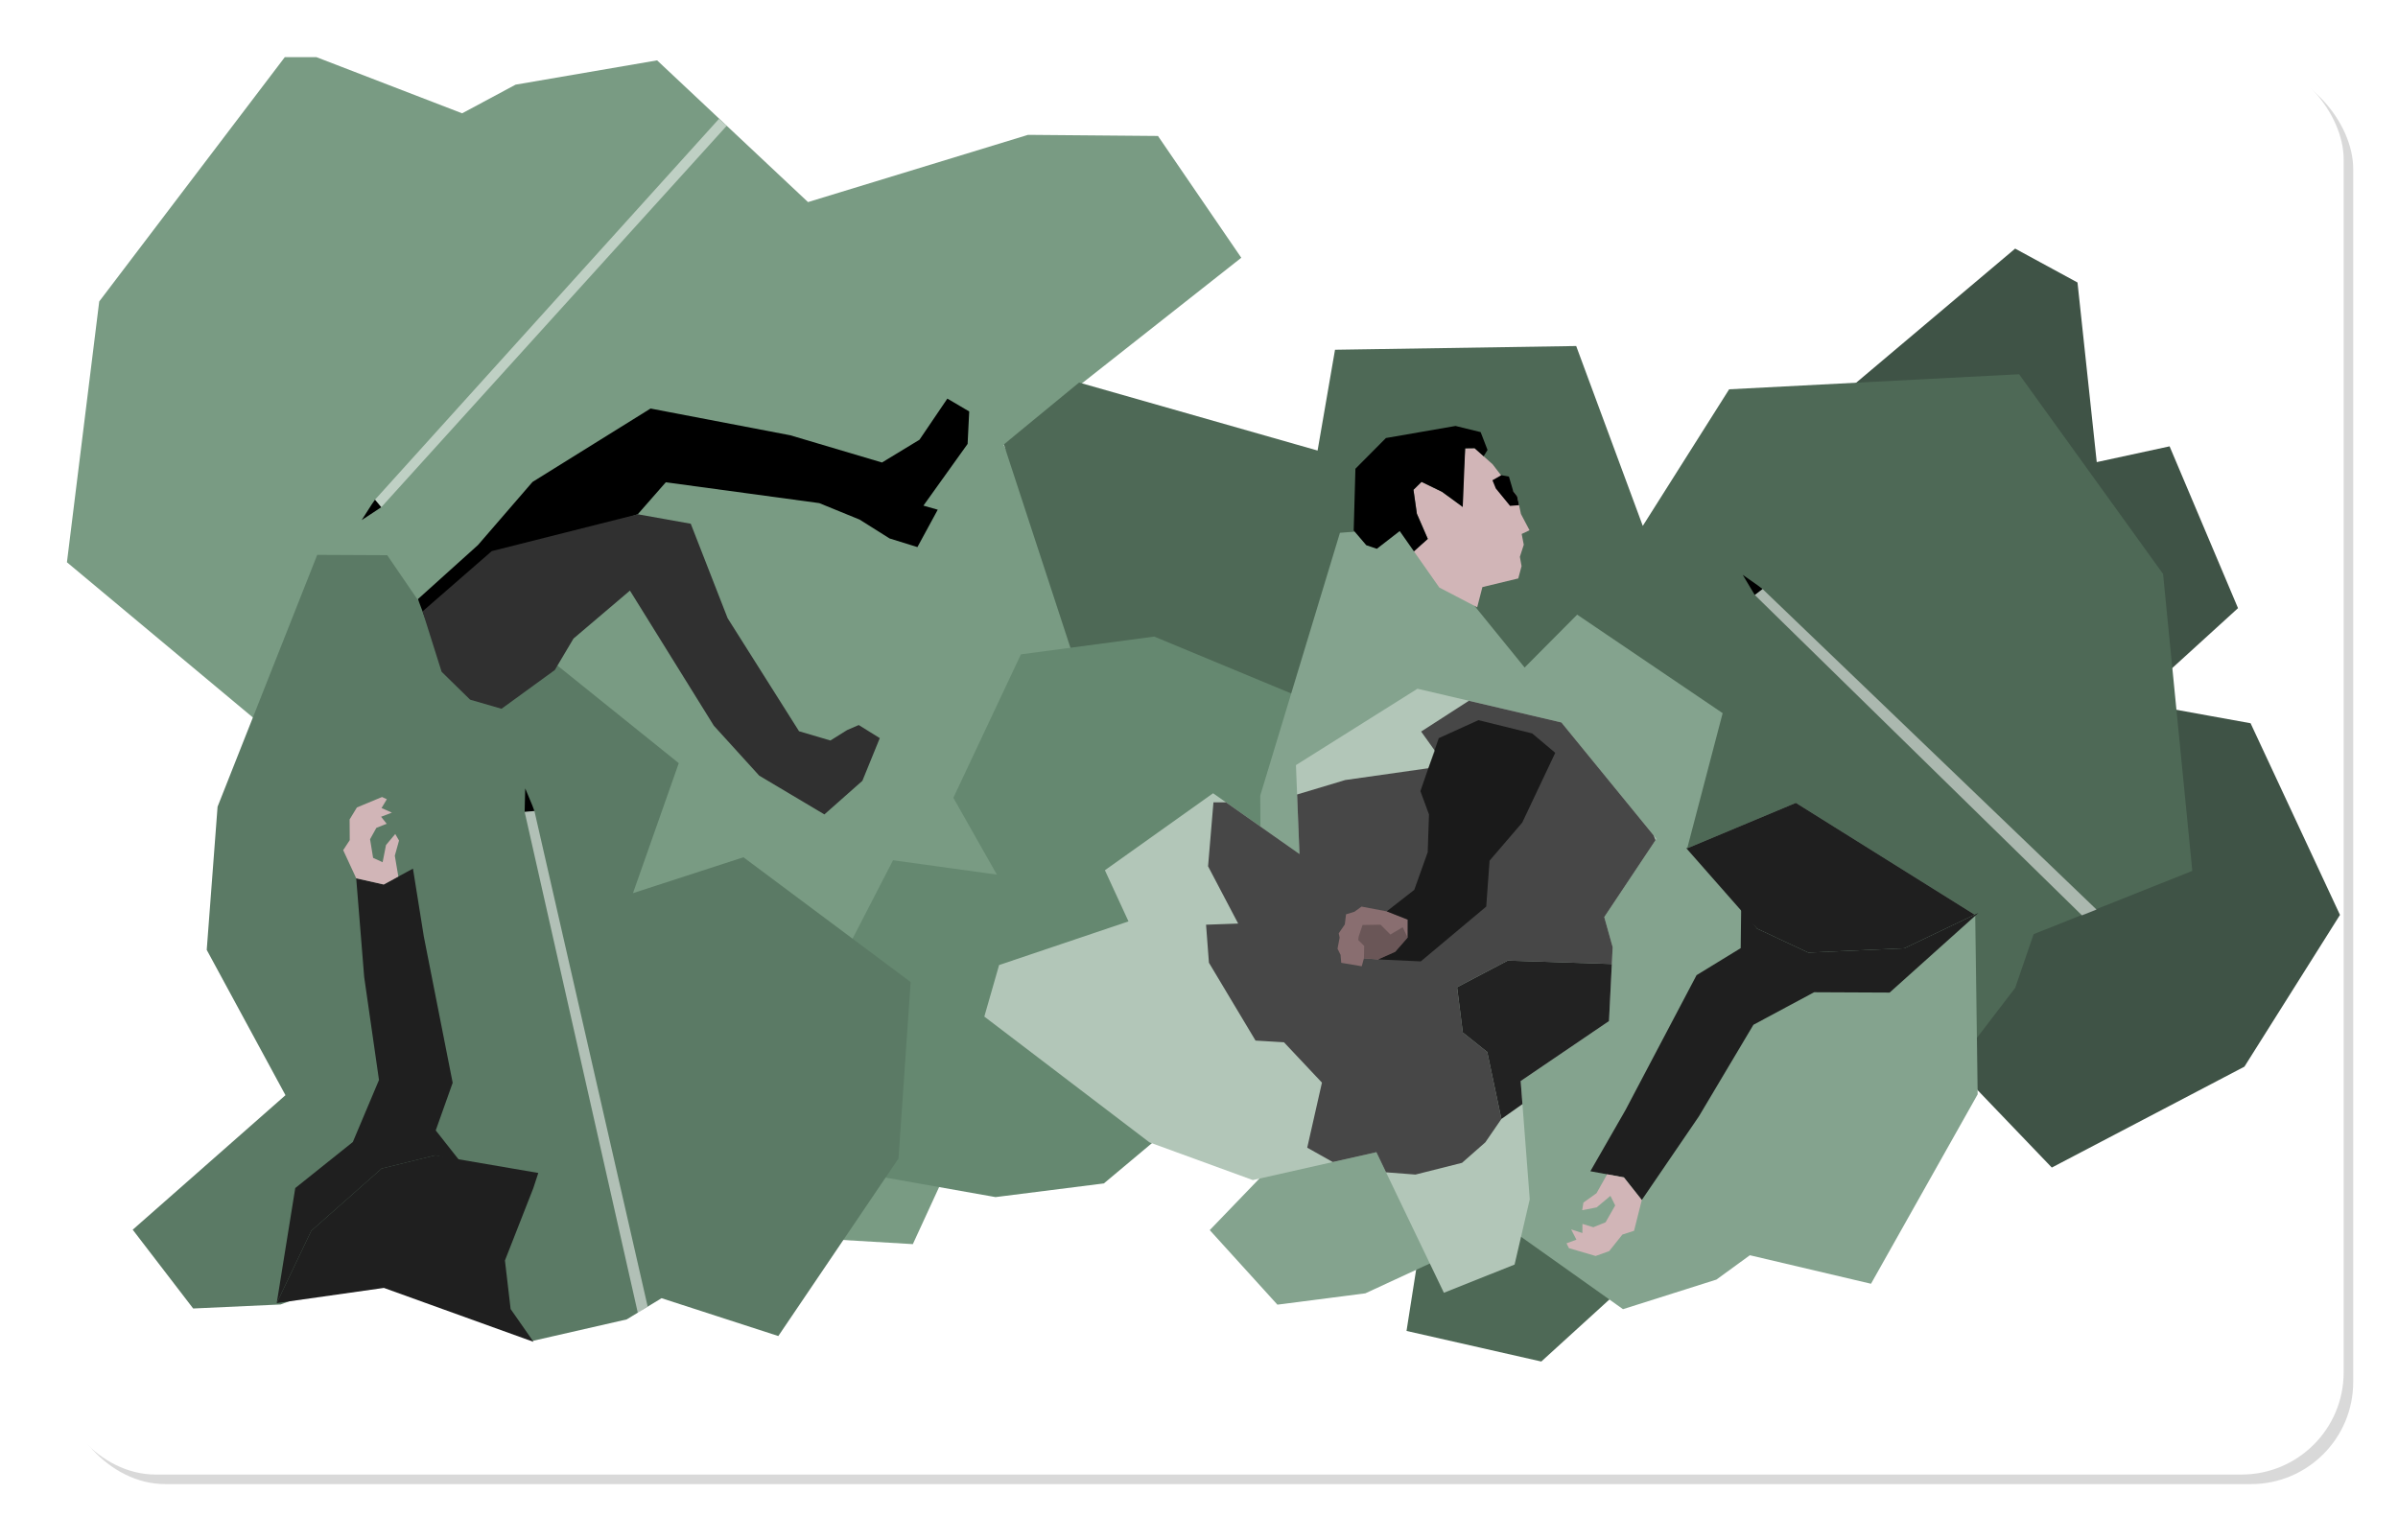 <?xml version="1.0" encoding="UTF-8" standalone="no"?>
<!-- Created with Inkscape (http://www.inkscape.org/) -->

<svg
   width="1504"
   height="966"
   viewBox="0 0 397.933 255.588"
   version="1.1"
   id="svg5"
   xml:space="preserve"
   inkscape:version="1.2.2 (732a01da63, 2022-12-09, custom)"
   sodipodi:docname="neofuzz.svg"
   inkscape:export-filename="../32f55938/logo.png"
   inkscape:export-xdpi="96"
   inkscape:export-ydpi="96"
   xmlns:inkscape="http://www.inkscape.org/namespaces/inkscape"
   xmlns:sodipodi="http://sodipodi.sourceforge.net/DTD/sodipodi-0.dtd"
   xmlns="http://www.w3.org/2000/svg"
   xmlns:svg="http://www.w3.org/2000/svg"><sodipodi:namedview
     id="namedview7"
     pagecolor="#ffffff"
     bordercolor="#000000"
     borderopacity="0.25"
     inkscape:showpageshadow="2"
     inkscape:pageopacity="0.0"
     inkscape:pagecheckerboard="0"
     inkscape:deskcolor="#d1d1d1"
     inkscape:document-units="mm"
     showgrid="false"
     inkscape:zoom="0.45745301"
     inkscape:cx="545.41121"
     inkscape:cy="494.03981"
     inkscape:window-width="1920"
     inkscape:window-height="1131"
     inkscape:window-x="0"
     inkscape:window-y="32"
     inkscape:window-maximized="1"
     inkscape:current-layer="layer1" /><defs
     id="defs2"><filter
       inkscape:collect="always"
       style="color-interpolation-filters:sRGB"
       id="filter961"
       x="-0.054"
       y="-0.087"
       width="1.107"
       height="1.173"><feGaussianBlur
         inkscape:collect="always"
         stdDeviation="8.495"
         id="feGaussianBlur963" /></filter></defs><g
     inkscape:label="Layer 1"
     inkscape:groupmode="layer"
     id="layer1"><rect
       style="opacity:0.994;fill:#ffffff;fill-opacity:1;stroke-width:4.636"
       id="rect9203"
       width="380.041"
       height="235.285"
       x="8.874"
       y="9.483"
       ry="16.954" /><rect
       style="opacity:0.385;fill:#040404;fill-opacity:1;stroke-width:4.636;filter:url(#filter961)"
       id="rect405"
       width="380.041"
       height="235.285"
       x="10.461"
       y="11.07"
       ry="16.954" /><rect
       style="opacity:0.994;fill:#ffffff;fill-opacity:1;stroke-width:4.636"
       id="rect49025"
       width="380.041"
       height="235.285"
       x="8.874"
       y="9.483"
       ry="16.954" /><path
       style="opacity:1;fill:#3f5346;fill-opacity:1;stroke-width:0.729;stroke-linecap:round;stroke-linejoin:round"
       d="m 255.96,143.107 13.267,6.365 25.787,3.688 8.65,21.79 15.676,4.316 6.856,-0.368 14.289,14.911 31.963,-16.748 15.858,-25.19 -14.837,-31.816 -19.229,-3.482 17.145,-15.623 -11.355,-26.859 -12.09,2.619 -3.192,-29.815 -10.348,-5.626 -34.837,29.397 -13.016,20.36 0.091,27.816 -33.361,7.772 z"
       id="path9083" /><path
       id="path9075"
       style="opacity:1;fill:#799b83;fill-opacity:1;stroke-width:1.068;stroke-linecap:round;stroke-linejoin:round"
       d="M 47.263 9.483 L 16.466 50.04 L 11.107 93.333 L 50.599 126.31 L 78.28 118.959 L 65.258 150.359 L 97.044 178.927 L 111.454 167.926 L 134.249 205.496 L 151.481 206.52 L 179.402 145.83 L 183.996 110.714 L 166.56 73.864 L 205.984 42.786 L 192.157 22.57 L 170.593 22.385 L 134.083 33.545 L 109.042 10.02 L 85.557 14.053 L 76.689 18.81 L 52.5 9.483 L 47.263 9.483 z " /><path
       style="opacity:1;fill:#4e6956;fill-opacity:1;stroke-width:1;stroke-linecap:round;stroke-linejoin:round"
       d="m 255.771,226.006 14.929,-13.604 17.969,-30.912 32.178,0.213 13.562,-17.724 3.061,-8.913 26.33,-10.503 -4.853,-49.292 -23.886,-33.147 -48.121,2.498 -14.331,22.674 -11.051,-29.858 -40.021,0.619 -2.892,16.731 -39.579,-11.289 -12.487,10.269 19.467,59.461 19.205,27.044 35.439,14.206 -7.288,46.449 z"
       id="path9077" /><path
       style="opacity:1;fill:#658870;fill-opacity:1;stroke-width:0.546;stroke-linecap:round;stroke-linejoin:round"
       d="m 227.868,189.075 -2.699,-10.698 -10.248,-16.627 8.404,-15.439 -5.035,-11.103 -3.502,-3.774 1.735,-15.387 -24.986,-10.38 -22.123,2.949 -11.212,23.815 7.22,12.75 -17.228,-2.382 -10.027,19.43 7.31,5.709 -15.647,16.145 1.723,8.662 33.653,5.967 17.976,-2.27 15.983,-13.399 20.485,15.492 z"
       id="path9079" /><path
       style="opacity:1;fill:#84a38e;fill-opacity:1;stroke-width:0.729;stroke-linecap:round;stroke-linejoin:round"
       d="m 211.978,216.568 14.594,-1.882 23.64,-10.941 19.116,13.572 15.5,-4.912 5.551,-4.041 20.103,4.732 17.699,-31.447 -0.406,-29.763 -29.764,-18.615 -18.027,7.545 5.88,-22.437 -24.144,-16.352 -8.717,8.777 -18.905,-23.275 -11.743,0.912 -13.226,43.622 0.163,24.165 15.215,23.286 -23.757,24.677 z"
       id="path9081" /><path
       style="opacity:1;fill:#b2c6b8;fill-opacity:1;stroke-width:0.551;stroke-linecap:round;stroke-linejoin:round"
       d="m 251.335,209.91 2.519,-10.831 -1.509,-19.628 14.656,-9.955 0.612,-12.272 -1.396,-4.998 8.657,-12.987 -15.767,-19.313 -23.888,-5.601 -20.165,12.678 0.585,14.757 -14.337,-10.085 -17.952,12.782 3.915,8.489 -21.471,7.245 -2.454,8.556 27.4,20.878 17.155,6.262 20.505,-4.629 11.205,23.336 z"
       id="path9085"
       sodipodi:nodetypes="ccccccccccccccccccccc" /><path
       style="opacity:1;fill:#5b7a65;fill-opacity:1;stroke-width:0.719;stroke-linecap:round;stroke-linejoin:round"
       d="m 32.054,217.203 14.497,-0.666 24.123,-8.838 17.689,14.889 15.633,-3.572 5.784,-3.522 19.376,6.281 19.946,-29.475 2.013,-29.288 -27.746,-20.71 -18.331,5.955 7.598,-21.577 -22.406,-18.03 -9.279,7.921 -16.696,-24.409 -11.616,-0.056 -16.536,41.805 -1.799,23.765 13.068,24.121 -25.351,22.33 z"
       id="path9087" /><path
       style="fill:#000000;stroke-width:0.719;stroke-linecap:round;stroke-linejoin:round"
       d="m 157.209,66.167 -4.625,6.824 -6.223,3.782 -15.216,-4.519 -23.189,-4.441 -19.592,12.189 -9.049,10.471 -9.964,8.976 1.542,4.075 11.484,-10.005 23.452,-8.152 4.655,-5.312 25.468,3.458 6.694,2.735 4.974,3.131 4.619,1.433 3.372,-6.206 -2.376,-0.678 7.334,-10.244 0.264,-5.387 z"
       id="path9089"
       sodipodi:nodetypes="ccccccccccccccccccccc" /><path
       style="fill:#303030;fill-opacity:1;stroke-width:0.719;stroke-linecap:round;stroke-linejoin:round"
       d="m 70.12,101.487 3.163,10.024 4.732,4.632 5.209,1.509 8.842,-6.431 3.102,-5.226 9.366,-7.959 13.924,22.43 7.531,8.288 10.813,6.435 6.306,-5.581 2.886,-7.083 -3.493,-2.171 -1.944,0.844 -2.755,1.723 -5.206,-1.537 -11.852,-18.767 -6.118,-15.68 -8.799,-1.569 -24.223,6.115 z"
       id="path9091" /><path
       style="fill:#1f1f1f;fill-opacity:1;stroke-width:0.881;stroke-linecap:round;stroke-linejoin:round"
       d="m 89.327,194.706 -17.093,-2.931 -8.912,2.201 -11.666,10.326 -5.736,12.009 17.785,-2.524 24.834,8.956 -3.804,-5.449 -0.944,-8.06 4.703,-11.992 z"
       id="path9093" /><path
       style="fill:#1f1f1f;fill-opacity:1;stroke-width:0.881;stroke-linecap:round;stroke-linejoin:round"
       d="m 76.419,192.859 -4.113,-5.216 2.813,-7.903 -4.786,-24.271 -1.805,-11.283 -4.854,2.639 -4.563,-1.029 1.323,16.383 2.456,17.096 -4.339,10.29 -9.555,7.646 -3.078,19.1 5.736,-12.009 11.666,-10.326 4.456,-1.1 4.456,-1.1 z"
       id="path9095"
       sodipodi:nodetypes="ccccccccccccccccc" /><path
       style="opacity:1;fill:#d1b5b7;fill-opacity:1;stroke-width:0.881;stroke-linecap:round;stroke-linejoin:round"
       d="m 66.102,145.505 -0.586,-3.466 0.699,-2.512 -0.626,-1.089 -1.536,1.831 -0.561,2.856 -1.579,-0.726 -0.503,-3.098 1.042,-1.875 1.71,-0.691 -0.922,-1.157 1.793,-0.684 -1.718,-0.762 0.879,-1.466 -0.803,-0.365 -4.163,1.731 -1.213,1.992 0.021,3.435 -1.087,1.663 2.162,4.674 4.563,1.029 z"
       id="path9097" /><path
       id="path9099"
       style="opacity:1;fill:#474747;fill-opacity:1;stroke-width:0.755;stroke-linecap:round;stroke-linejoin:round"
       d="M 243.749 116.326 L 235.829 121.434 L 238.14 124.662 L 237.047 127.519 L 223.232 129.482 L 215.247 131.88 L 215.64 141.76 L 203.451 133.186 L 201.366 133.186 L 200.471 143.8 L 205.466 153.307 L 200.138 153.497 L 200.614 159.806 L 208.349 172.731 L 213.065 173.013 L 219.369 179.712 L 216.927 190.509 L 221.163 192.892 L 228.402 191.258 L 230.005 194.597 L 234.885 194.972 L 242.615 193.024 L 246.488 189.614 L 249.148 185.742 L 246.8 174.624 L 242.744 171.388 L 241.795 163.877 L 250.194 159.458 L 267.474 160.021 L 267.613 157.223 L 266.217 152.226 L 274.726 139.46 L 274.398 138.657 L 259.107 119.927 L 243.749 116.326 z " /><path
       id="path9101"
       style="fill:#222222;fill-opacity:1;stroke-width:0.755;stroke-linecap:round;stroke-linejoin:round"
       d="M 250.194 159.458 L 241.795 163.877 L 242.744 171.388 L 246.8 174.624 L 247.974 180.183 L 249.148 185.742 L 252.639 183.276 L 252.345 179.451 L 267.001 169.496 L 267.474 160.021 L 250.194 159.458 z " /><path
       style="opacity:1;fill:#896e70;fill-opacity:1;stroke-width:0.755;stroke-linecap:round;stroke-linejoin:round"
       d="m 233.6,152.656 -0.006,2.983 -2.067,2.363 -2.82,1.257 -2.37,-0.18 -0.363,1.316 -3.406,-0.575 -0.109,-1.313 -0.506,-1.03 0.352,-1.838 -0.149,-0.714 1.006,-1.469 0.207,-1.684 1.395,-0.431 1.176,-0.852 4.176,0.794 z"
       id="path9103" /><path
       style="opacity:1;fill:#6a5657;fill-opacity:1;stroke-width:0.755;stroke-linecap:round;stroke-linejoin:round"
       d="m 233.594,155.639 -0.823,-1.722 -2.049,1.209 -1.63,-1.634 -2.986,0.052 -0.638,1.899 -0.079,0.597 0.989,0.975 -0.041,2.065 2.37,0.18 2.82,-1.257 z"
       id="path9105" /><path
       style="opacity:0.634;fill:#000000;fill-opacity:1;stroke-width:0.755;stroke-linecap:round;stroke-linejoin:round"
       d="m 230.117,151.282 4.571,-3.569 2.23,-6.243 0.214,-6.28 -1.427,-3.865 3.047,-8.791 6.582,-2.992 8.916,2.201 3.833,3.221 -5.478,11.578 -5.424,6.326 -0.553,7.62 -10.859,9.097 -7.061,-0.327 2.82,-1.257 2.067,-2.363 0.006,-2.983 z"
       id="path9107" /><path
       style="opacity:1;fill:#d1b5b7;fill-opacity:1;stroke-width:0.914;stroke-linecap:round;stroke-linejoin:round"
       d="m 238.842,97.525 6.289,3.282 0.863,-3.352 5.956,-1.437 0.544,-2.047 -0.279,-1.543 0.646,-2.003 -0.349,-1.79 1.303,-0.615 -1.421,-2.697 -0.631,-2.932 -4.071,-5.319 -2.991,-2.673 -1.568,0.02 -0.322,4.989 -0.082,4.741 -3.432,-2.508 -3.404,-1.653 -1.339,1.317 0.566,3.979 1.811,4.169 -2.296,2.074 z"
       id="path9170"
       sodipodi:nodetypes="ccccccccccccccccccccccc" /><path
       style="opacity:1;fill:#000000;fill-opacity:1;stroke-width:0.914;stroke-linecap:round;stroke-linejoin:round"
       d="m 250.582,83.972 -2.361,-2.886 -0.56,-1.367 1.48,-0.839 1.253,0.224 0.716,2.434 0.653,0.854 0.315,1.466 z"
       id="path9172"
       sodipodi:nodetypes="ccccccccc" /><path
       style="opacity:1;fill:#000000;fill-opacity:1;stroke-width:0.914;stroke-linecap:round;stroke-linejoin:round"
       d="m 246.198,75.736 0.649,-1.045 -1.143,-2.96 -4.169,-1.024 -11.548,2.004 -5.064,5.096 -0.286,10.251 2.089,2.446 1.753,0.594 3.793,-2.944 2.365,3.373 2.296,-2.074 -1.811,-4.169 -0.566,-3.979 1.339,-1.317 3.404,1.653 3.432,2.508 0.404,-9.73 1.568,-0.02 z"
       id="path9174"
       sodipodi:nodetypes="cccccccccccccccccccc" /><path
       style="opacity:1;fill:#000000;fill-opacity:1;stroke-width:1.068;stroke-linecap:round;stroke-linejoin:round"
       d="m 61.64,83.798 -1.62,2.534 1.972,-1.293 1.286,-0.851 -1.043,-1.251 z"
       id="path9178"
       sodipodi:nodetypes="cccccc" /><path
       style="opacity:0.525;fill:#ffffff;fill-opacity:1;stroke-width:1.068;stroke-linecap:round;stroke-linejoin:round"
       d="m 62.235,82.937 57.069,-63.201 1.284,1.148 -57.311,63.305 z"
       id="path9180"
       sodipodi:nodetypes="ccccc" /><path
       style="opacity:1;fill:#000000;fill-opacity:1;stroke-width:1.068;stroke-linecap:round;stroke-linejoin:round"
       d="m 291.658,97.147 -2.462,-1.727 1.207,2.026 0.795,1.322 1.295,-0.989 z"
       id="path9186"
       sodipodi:nodetypes="cccccc" /><path
       style="opacity:0.525;fill:#ffffff;fill-opacity:1;stroke-width:1.068;stroke-linecap:round;stroke-linejoin:round"
       d="m 292.493,97.779 55.414,53.206 -2.419,0.959 -54.289,-53.176 z"
       id="path9188"
       sodipodi:nodetypes="ccccc" /><path
       style="fill:#1f1f1f;fill-opacity:1;stroke-width:0.901;stroke-linecap:round;stroke-linejoin:round"
       d="m 288.938,150.591 -0.08,6.798 -7.324,4.483 -11.802,22.405 -5.821,10.145 5.562,1.021 2.971,3.754 9.485,-13.897 9.042,-15.192 10.074,-5.402 12.526,0.058 14.737,-13.228 -12.293,5.873 -15.931,0.718 -4.256,-1.99 -4.256,-1.99 z"
       id="path9192"
       sodipodi:nodetypes="ccccccccccccccccc" /><path
       style="opacity:1;fill:#d1b5b7;fill-opacity:1;stroke-width:0.901;stroke-linecap:round;stroke-linejoin:round"
       d="m 266.693,194.933 -1.763,3.137 -2.172,1.55 -0.202,1.269 2.401,-0.469 2.284,-1.913 0.79,1.593 -1.592,2.79 -2.036,0.823 -1.806,-0.55 -0.01,1.514 -1.868,-0.609 0.877,1.712 -1.643,0.602 0.404,0.807 4.428,1.299 2.247,-0.806 2.193,-2.749 1.935,-0.625 1.285,-5.112 -2.971,-3.754 z"
       id="path9194" /><path
       id="path9190"
       style="fill:#1f1f1f;fill-opacity:1;stroke-width:0.901;stroke-linecap:round;stroke-linejoin:round"
       d="M 298.011 133.271 L 279.984 140.816 L 280.011 140.712 L 279.848 140.818 L 291.573 154.147 L 300.085 158.127 L 316.016 157.409 L 327.689 151.833 L 298.011 133.271 z " /><path
       style="opacity:1;fill:#000000;fill-opacity:1;stroke-width:1.068;stroke-linecap:round;stroke-linejoin:round"
       d="m 88.316,133.647 -1.158,-2.775 -0.062,2.357 -0.034,1.542 1.623,-0.144 z"
       id="path9199"
       sodipodi:nodetypes="cccccc" /><path
       style="opacity:0.525;fill:#ffffff;fill-opacity:1;stroke-width:1.068;stroke-linecap:round;stroke-linejoin:round"
       d="m 88.684,134.628 18.788,82.234 -1.626,1.083 -18.784,-83.173 z"
       id="path9201"
       sodipodi:nodetypes="ccccc" /></g></svg>
